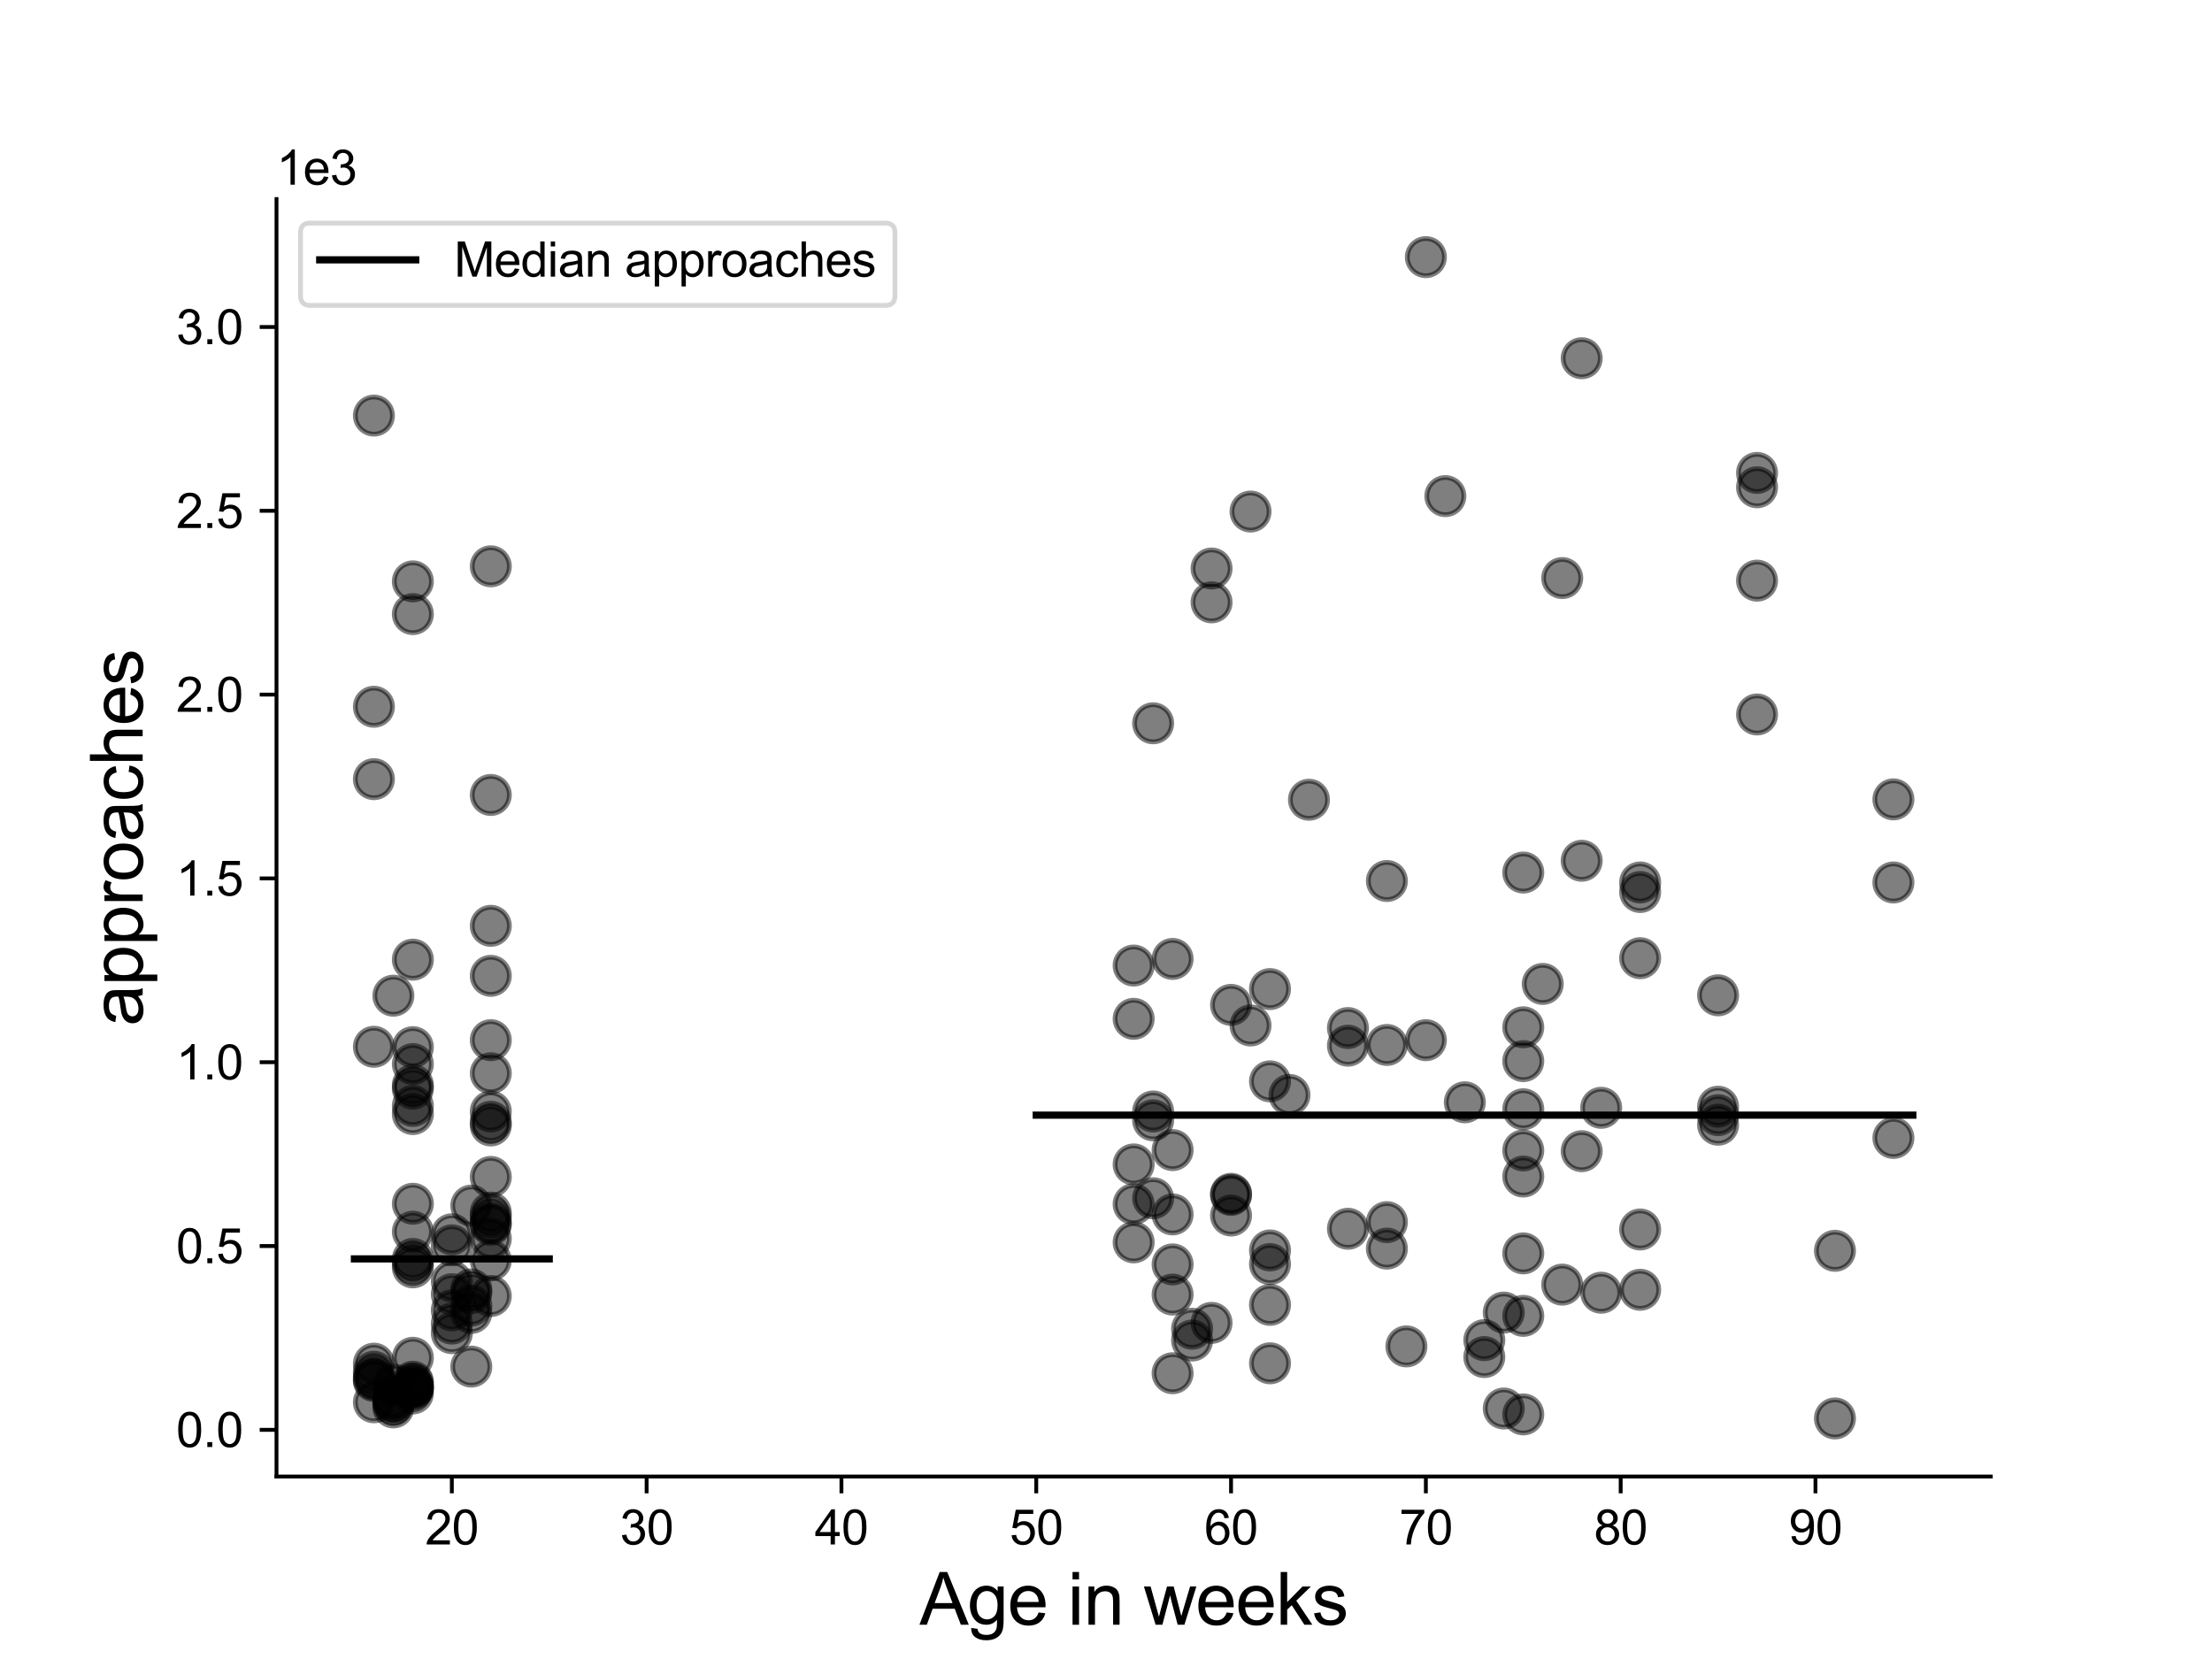 <?xml version="1.0" encoding="utf-8" standalone="no"?>
<!DOCTYPE svg PUBLIC "-//W3C//DTD SVG 1.1//EN"
  "http://www.w3.org/Graphics/SVG/1.1/DTD/svg11.dtd">
<svg xmlns:xlink="http://www.w3.org/1999/xlink" width="460.8pt" height="345.6pt" viewBox="0 0 460.8 345.6" xmlns="http://www.w3.org/2000/svg" version="1.1">
 <defs>
  <style type="text/css">*{stroke-linejoin: round; stroke-linecap: butt}</style>
 </defs>
 <g id="figure_1">
  <g id="patch_1">
   <path d="M 0 345.6 
L 460.8 345.6 
L 460.8 0 
L 0 0 
z
" style="fill: #ffffff"/>
  </g>
  <g id="axes_1">
   <g id="patch_2">
    <path d="M 57.6 307.584 
L 414.72 307.584 
L 414.72 41.472 
L 57.6 41.472 
z
" style="fill: #ffffff"/>
   </g>
   <g id="PathCollection_1">
    <defs>
     <path id="m7495a61e9e" d="M 0 3.873 
C 1.027 3.873 2.012 3.465 2.739 2.739 
C 3.465 2.012 3.873 1.027 3.873 0 
C 3.873 -1.027 3.465 -2.012 2.739 -2.739 
C 2.012 -3.465 1.027 -3.873 0 -3.873 
C -1.027 -3.873 -2.012 -3.465 -2.739 -2.739 
C -3.465 -2.012 -3.873 -1.027 -3.873 0 
C -3.873 1.027 -3.465 2.012 -2.739 2.739 
C -2.012 3.465 -1.027 3.873 0 3.873 
z
" style="stroke: #000000; stroke-opacity: 0.5"/>
    </defs>
    <g clip-path="url(#pf9f57c0292)">
     <use xlink:href="#m7495a61e9e" x="236.16" y="201.14" style="fill-opacity: 0.5; stroke: #000000; stroke-opacity: 0.5"/>
     <use xlink:href="#m7495a61e9e" x="236.16" y="258.806" style="fill-opacity: 0.5; stroke: #000000; stroke-opacity: 0.5"/>
     <use xlink:href="#m7495a61e9e" x="236.16" y="212.244" style="fill-opacity: 0.5; stroke: #000000; stroke-opacity: 0.5"/>
     <use xlink:href="#m7495a61e9e" x="240.218" y="233.381" style="fill-opacity: 0.5; stroke: #000000; stroke-opacity: 0.5"/>
     <use xlink:href="#m7495a61e9e" x="244.276" y="263.4" style="fill-opacity: 0.5; stroke: #000000; stroke-opacity: 0.5"/>
     <use xlink:href="#m7495a61e9e" x="244.276" y="269.68" style="fill-opacity: 0.5; stroke: #000000; stroke-opacity: 0.5"/>
     <use xlink:href="#m7495a61e9e" x="244.276" y="199.762" style="fill-opacity: 0.5; stroke: #000000; stroke-opacity: 0.5"/>
     <use xlink:href="#m7495a61e9e" x="236.16" y="242.57" style="fill-opacity: 0.5; stroke: #000000; stroke-opacity: 0.5"/>
     <use xlink:href="#m7495a61e9e" x="236.16" y="250.841" style="fill-opacity: 0.5; stroke: #000000; stroke-opacity: 0.5"/>
     <use xlink:href="#m7495a61e9e" x="244.276" y="239.584" style="fill-opacity: 0.5; stroke: #000000; stroke-opacity: 0.5"/>
     <use xlink:href="#m7495a61e9e" x="248.335" y="279.253" style="fill-opacity: 0.5; stroke: #000000; stroke-opacity: 0.5"/>
     <use xlink:href="#m7495a61e9e" x="240.218" y="231.543" style="fill-opacity: 0.5; stroke: #000000; stroke-opacity: 0.5"/>
     <use xlink:href="#m7495a61e9e" x="240.218" y="249.616" style="fill-opacity: 0.5; stroke: #000000; stroke-opacity: 0.5"/>
     <use xlink:href="#m7495a61e9e" x="240.218" y="150.673" style="fill-opacity: 0.5; stroke: #000000; stroke-opacity: 0.5"/>
     <use xlink:href="#m7495a61e9e" x="244.276" y="286.069" style="fill-opacity: 0.5; stroke: #000000; stroke-opacity: 0.5"/>
     <use xlink:href="#m7495a61e9e" x="317.324" y="239.66" style="fill-opacity: 0.5; stroke: #000000; stroke-opacity: 0.5"/>
     <use xlink:href="#m7495a61e9e" x="248.335" y="276.802" style="fill-opacity: 0.5; stroke: #000000; stroke-opacity: 0.5"/>
     <use xlink:href="#m7495a61e9e" x="244.276" y="252.985" style="fill-opacity: 0.5; stroke: #000000; stroke-opacity: 0.5"/>
     <use xlink:href="#m7495a61e9e" x="317.324" y="181.765" style="fill-opacity: 0.5; stroke: #000000; stroke-opacity: 0.5"/>
     <use xlink:href="#m7495a61e9e" x="317.324" y="214.006" style="fill-opacity: 0.5; stroke: #000000; stroke-opacity: 0.5"/>
     <use xlink:href="#m7495a61e9e" x="252.393" y="275.577" style="fill-opacity: 0.5; stroke: #000000; stroke-opacity: 0.5"/>
     <use xlink:href="#m7495a61e9e" x="252.393" y="125.478" style="fill-opacity: 0.5; stroke: #000000; stroke-opacity: 0.5"/>
     <use xlink:href="#m7495a61e9e" x="252.393" y="118.432" style="fill-opacity: 0.5; stroke: #000000; stroke-opacity: 0.5"/>
     <use xlink:href="#m7495a61e9e" x="329.498" y="74.628" style="fill-opacity: 0.5; stroke: #000000; stroke-opacity: 0.5"/>
     <use xlink:href="#m7495a61e9e" x="268.625" y="228.097" style="fill-opacity: 0.5; stroke: #000000; stroke-opacity: 0.5"/>
     <use xlink:href="#m7495a61e9e" x="329.498" y="179.314" style="fill-opacity: 0.5; stroke: #000000; stroke-opacity: 0.5"/>
     <use xlink:href="#m7495a61e9e" x="260.509" y="106.562" style="fill-opacity: 0.5; stroke: #000000; stroke-opacity: 0.5"/>
     <use xlink:href="#m7495a61e9e" x="329.498" y="239.813" style="fill-opacity: 0.5; stroke: #000000; stroke-opacity: 0.5"/>
     <use xlink:href="#m7495a61e9e" x="264.567" y="263.324" style="fill-opacity: 0.5; stroke: #000000; stroke-opacity: 0.5"/>
     <use xlink:href="#m7495a61e9e" x="256.451" y="209.334" style="fill-opacity: 0.5; stroke: #000000; stroke-opacity: 0.5"/>
     <use xlink:href="#m7495a61e9e" x="333.556" y="230.777" style="fill-opacity: 0.5; stroke: #000000; stroke-opacity: 0.5"/>
     <use xlink:href="#m7495a61e9e" x="260.509" y="213.623" style="fill-opacity: 0.5; stroke: #000000; stroke-opacity: 0.5"/>
     <use xlink:href="#m7495a61e9e" x="264.567" y="260.49" style="fill-opacity: 0.5; stroke: #000000; stroke-opacity: 0.5"/>
     <use xlink:href="#m7495a61e9e" x="264.567" y="284.001" style="fill-opacity: 0.5; stroke: #000000; stroke-opacity: 0.5"/>
     <use xlink:href="#m7495a61e9e" x="256.451" y="253.215" style="fill-opacity: 0.5; stroke: #000000; stroke-opacity: 0.5"/>
     <use xlink:href="#m7495a61e9e" x="256.451" y="248.697" style="fill-opacity: 0.5; stroke: #000000; stroke-opacity: 0.5"/>
     <use xlink:href="#m7495a61e9e" x="256.451" y="248.927" style="fill-opacity: 0.5; stroke: #000000; stroke-opacity: 0.5"/>
     <use xlink:href="#m7495a61e9e" x="264.567" y="225.263" style="fill-opacity: 0.5; stroke: #000000; stroke-opacity: 0.5"/>
     <use xlink:href="#m7495a61e9e" x="264.567" y="206.041" style="fill-opacity: 0.5; stroke: #000000; stroke-opacity: 0.5"/>
     <use xlink:href="#m7495a61e9e" x="264.567" y="271.824" style="fill-opacity: 0.5; stroke: #000000; stroke-opacity: 0.5"/>
     <use xlink:href="#m7495a61e9e" x="341.673" y="183.833" style="fill-opacity: 0.5; stroke: #000000; stroke-opacity: 0.5"/>
     <use xlink:href="#m7495a61e9e" x="272.684" y="166.602" style="fill-opacity: 0.5; stroke: #000000; stroke-opacity: 0.5"/>
     <use xlink:href="#m7495a61e9e" x="341.673" y="185.824" style="fill-opacity: 0.5; stroke: #000000; stroke-opacity: 0.5"/>
     <use xlink:href="#m7495a61e9e" x="341.673" y="268.685" style="fill-opacity: 0.5; stroke: #000000; stroke-opacity: 0.5"/>
     <use xlink:href="#m7495a61e9e" x="341.673" y="199.608" style="fill-opacity: 0.5; stroke: #000000; stroke-opacity: 0.5"/>
     <use xlink:href="#m7495a61e9e" x="341.673" y="256.125" style="fill-opacity: 0.5; stroke: #000000; stroke-opacity: 0.5"/>
     <use xlink:href="#m7495a61e9e" x="313.265" y="273.433" style="fill-opacity: 0.5; stroke: #000000; stroke-opacity: 0.5"/>
     <use xlink:href="#m7495a61e9e" x="313.265" y="293.42" style="fill-opacity: 0.5; stroke: #000000; stroke-opacity: 0.5"/>
     <use xlink:href="#m7495a61e9e" x="317.324" y="294.646" style="fill-opacity: 0.5; stroke: #000000; stroke-opacity: 0.5"/>
     <use xlink:href="#m7495a61e9e" x="382.255" y="260.567" style="fill-opacity: 0.5; stroke: #000000; stroke-opacity: 0.5"/>
     <use xlink:href="#m7495a61e9e" x="382.255" y="295.488" style="fill-opacity: 0.5; stroke: #000000; stroke-opacity: 0.5"/>
     <use xlink:href="#m7495a61e9e" x="309.207" y="279.176" style="fill-opacity: 0.5; stroke: #000000; stroke-opacity: 0.5"/>
     <use xlink:href="#m7495a61e9e" x="325.44" y="267.612" style="fill-opacity: 0.5; stroke: #000000; stroke-opacity: 0.5"/>
     <use xlink:href="#m7495a61e9e" x="309.207" y="282.699" style="fill-opacity: 0.5; stroke: #000000; stroke-opacity: 0.5"/>
     <use xlink:href="#m7495a61e9e" x="317.324" y="274.122" style="fill-opacity: 0.5; stroke: #000000; stroke-opacity: 0.5"/>
     <use xlink:href="#m7495a61e9e" x="288.916" y="254.594" style="fill-opacity: 0.5; stroke: #000000; stroke-opacity: 0.5"/>
     <use xlink:href="#m7495a61e9e" x="357.905" y="230.547" style="fill-opacity: 0.5; stroke: #000000; stroke-opacity: 0.5"/>
     <use xlink:href="#m7495a61e9e" x="288.916" y="260.107" style="fill-opacity: 0.5; stroke: #000000; stroke-opacity: 0.5"/>
     <use xlink:href="#m7495a61e9e" x="280.8" y="214.159" style="fill-opacity: 0.5; stroke: #000000; stroke-opacity: 0.5"/>
     <use xlink:href="#m7495a61e9e" x="357.905" y="207.343" style="fill-opacity: 0.5; stroke: #000000; stroke-opacity: 0.5"/>
     <use xlink:href="#m7495a61e9e" x="297.033" y="216.686" style="fill-opacity: 0.5; stroke: #000000; stroke-opacity: 0.5"/>
     <use xlink:href="#m7495a61e9e" x="280.8" y="217.835" style="fill-opacity: 0.5; stroke: #000000; stroke-opacity: 0.5"/>
     <use xlink:href="#m7495a61e9e" x="280.8" y="255.972" style="fill-opacity: 0.5; stroke: #000000; stroke-opacity: 0.5"/>
     <use xlink:href="#m7495a61e9e" x="357.905" y="234.3" style="fill-opacity: 0.5; stroke: #000000; stroke-opacity: 0.5"/>
     <use xlink:href="#m7495a61e9e" x="357.905" y="232.309" style="fill-opacity: 0.5; stroke: #000000; stroke-opacity: 0.5"/>
     <use xlink:href="#m7495a61e9e" x="288.916" y="183.526" style="fill-opacity: 0.5; stroke: #000000; stroke-opacity: 0.5"/>
     <use xlink:href="#m7495a61e9e" x="288.916" y="217.682" style="fill-opacity: 0.5; stroke: #000000; stroke-opacity: 0.5"/>
     <use xlink:href="#m7495a61e9e" x="305.149" y="229.628" style="fill-opacity: 0.5; stroke: #000000; stroke-opacity: 0.5"/>
     <use xlink:href="#m7495a61e9e" x="301.091" y="103.346" style="fill-opacity: 0.5; stroke: #000000; stroke-opacity: 0.5"/>
     <use xlink:href="#m7495a61e9e" x="292.975" y="280.478" style="fill-opacity: 0.5; stroke: #000000; stroke-opacity: 0.5"/>
     <use xlink:href="#m7495a61e9e" x="366.022" y="101.508" style="fill-opacity: 0.5; stroke: #000000; stroke-opacity: 0.5"/>
     <use xlink:href="#m7495a61e9e" x="366.022" y="148.835" style="fill-opacity: 0.5; stroke: #000000; stroke-opacity: 0.5"/>
     <use xlink:href="#m7495a61e9e" x="297.033" y="53.568" style="fill-opacity: 0.5; stroke: #000000; stroke-opacity: 0.5"/>
     <use xlink:href="#m7495a61e9e" x="366.022" y="98.521" style="fill-opacity: 0.5; stroke: #000000; stroke-opacity: 0.5"/>
     <use xlink:href="#m7495a61e9e" x="366.022" y="120.959" style="fill-opacity: 0.5; stroke: #000000; stroke-opacity: 0.5"/>
     <use xlink:href="#m7495a61e9e" x="317.324" y="221.051" style="fill-opacity: 0.5; stroke: #000000; stroke-opacity: 0.5"/>
     <use xlink:href="#m7495a61e9e" x="317.324" y="231.083" style="fill-opacity: 0.5; stroke: #000000; stroke-opacity: 0.5"/>
     <use xlink:href="#m7495a61e9e" x="317.324" y="261.103" style="fill-opacity: 0.5; stroke: #000000; stroke-opacity: 0.5"/>
     <use xlink:href="#m7495a61e9e" x="333.556" y="269.297" style="fill-opacity: 0.5; stroke: #000000; stroke-opacity: 0.5"/>
     <use xlink:href="#m7495a61e9e" x="317.324" y="245.098" style="fill-opacity: 0.5; stroke: #000000; stroke-opacity: 0.5"/>
     <use xlink:href="#m7495a61e9e" x="321.382" y="204.969" style="fill-opacity: 0.5; stroke: #000000; stroke-opacity: 0.5"/>
     <use xlink:href="#m7495a61e9e" x="325.44" y="120.423" style="fill-opacity: 0.5; stroke: #000000; stroke-opacity: 0.5"/>
     <use xlink:href="#m7495a61e9e" x="394.429" y="166.525" style="fill-opacity: 0.5; stroke: #000000; stroke-opacity: 0.5"/>
     <use xlink:href="#m7495a61e9e" x="394.429" y="183.833" style="fill-opacity: 0.5; stroke: #000000; stroke-opacity: 0.5"/>
     <use xlink:href="#m7495a61e9e" x="394.429" y="237.057" style="fill-opacity: 0.5; stroke: #000000; stroke-opacity: 0.5"/>
     <use xlink:href="#m7495a61e9e" x="86.007" y="262.252" style="fill-opacity: 0.5; stroke: #000000; stroke-opacity: 0.5"/>
     <use xlink:href="#m7495a61e9e" x="86.007" y="263.094" style="fill-opacity: 0.5; stroke: #000000; stroke-opacity: 0.5"/>
     <use xlink:href="#m7495a61e9e" x="86.007" y="230.394" style="fill-opacity: 0.5; stroke: #000000; stroke-opacity: 0.5"/>
     <use xlink:href="#m7495a61e9e" x="86.007" y="256.585" style="fill-opacity: 0.5; stroke: #000000; stroke-opacity: 0.5"/>
     <use xlink:href="#m7495a61e9e" x="86.007" y="221.664" style="fill-opacity: 0.5; stroke: #000000; stroke-opacity: 0.5"/>
     <use xlink:href="#m7495a61e9e" x="77.891" y="218.064" style="fill-opacity: 0.5; stroke: #000000; stroke-opacity: 0.5"/>
     <use xlink:href="#m7495a61e9e" x="86.007" y="226.795" style="fill-opacity: 0.5; stroke: #000000; stroke-opacity: 0.5"/>
     <use xlink:href="#m7495a61e9e" x="86.007" y="250.765" style="fill-opacity: 0.5; stroke: #000000; stroke-opacity: 0.5"/>
     <use xlink:href="#m7495a61e9e" x="86.007" y="218.141" style="fill-opacity: 0.5; stroke: #000000; stroke-opacity: 0.5"/>
     <use xlink:href="#m7495a61e9e" x="86.007" y="127.928" style="fill-opacity: 0.5; stroke: #000000; stroke-opacity: 0.5"/>
     <use xlink:href="#m7495a61e9e" x="77.891" y="147.227" style="fill-opacity: 0.5; stroke: #000000; stroke-opacity: 0.5"/>
     <use xlink:href="#m7495a61e9e" x="77.891" y="86.574" style="fill-opacity: 0.5; stroke: #000000; stroke-opacity: 0.5"/>
     <use xlink:href="#m7495a61e9e" x="86.007" y="226.029" style="fill-opacity: 0.5; stroke: #000000; stroke-opacity: 0.5"/>
     <use xlink:href="#m7495a61e9e" x="86.007" y="199.915" style="fill-opacity: 0.5; stroke: #000000; stroke-opacity: 0.5"/>
     <use xlink:href="#m7495a61e9e" x="77.891" y="162.313" style="fill-opacity: 0.5; stroke: #000000; stroke-opacity: 0.5"/>
     <use xlink:href="#m7495a61e9e" x="81.949" y="207.42" style="fill-opacity: 0.5; stroke: #000000; stroke-opacity: 0.5"/>
     <use xlink:href="#m7495a61e9e" x="86.007" y="121.113" style="fill-opacity: 0.5; stroke: #000000; stroke-opacity: 0.5"/>
     <use xlink:href="#m7495a61e9e" x="86.007" y="264.013" style="fill-opacity: 0.5; stroke: #000000; stroke-opacity: 0.5"/>
     <use xlink:href="#m7495a61e9e" x="86.007" y="232.079" style="fill-opacity: 0.5; stroke: #000000; stroke-opacity: 0.5"/>
     <use xlink:href="#m7495a61e9e" x="81.949" y="291.965" style="fill-opacity: 0.5; stroke: #000000; stroke-opacity: 0.5"/>
     <use xlink:href="#m7495a61e9e" x="86.007" y="289.285" style="fill-opacity: 0.5; stroke: #000000; stroke-opacity: 0.5"/>
     <use xlink:href="#m7495a61e9e" x="81.949" y="293.191" style="fill-opacity: 0.5; stroke: #000000; stroke-opacity: 0.5"/>
     <use xlink:href="#m7495a61e9e" x="86.007" y="287.83" style="fill-opacity: 0.5; stroke: #000000; stroke-opacity: 0.5"/>
     <use xlink:href="#m7495a61e9e" x="86.007" y="289.285" style="fill-opacity: 0.5; stroke: #000000; stroke-opacity: 0.5"/>
     <use xlink:href="#m7495a61e9e" x="86.007" y="288.902" style="fill-opacity: 0.5; stroke: #000000; stroke-opacity: 0.5"/>
     <use xlink:href="#m7495a61e9e" x="77.891" y="285.762" style="fill-opacity: 0.5; stroke: #000000; stroke-opacity: 0.5"/>
     <use xlink:href="#m7495a61e9e" x="86.007" y="290.28" style="fill-opacity: 0.5; stroke: #000000; stroke-opacity: 0.5"/>
     <use xlink:href="#m7495a61e9e" x="81.949" y="291.046" style="fill-opacity: 0.5; stroke: #000000; stroke-opacity: 0.5"/>
     <use xlink:href="#m7495a61e9e" x="86.007" y="288.902" style="fill-opacity: 0.5; stroke: #000000; stroke-opacity: 0.5"/>
     <use xlink:href="#m7495a61e9e" x="77.891" y="284.077" style="fill-opacity: 0.5; stroke: #000000; stroke-opacity: 0.5"/>
     <use xlink:href="#m7495a61e9e" x="77.891" y="292.118" style="fill-opacity: 0.5; stroke: #000000; stroke-opacity: 0.5"/>
     <use xlink:href="#m7495a61e9e" x="77.891" y="287.677" style="fill-opacity: 0.5; stroke: #000000; stroke-opacity: 0.5"/>
     <use xlink:href="#m7495a61e9e" x="77.891" y="287.37" style="fill-opacity: 0.5; stroke: #000000; stroke-opacity: 0.5"/>
     <use xlink:href="#m7495a61e9e" x="81.949" y="292.501" style="fill-opacity: 0.5; stroke: #000000; stroke-opacity: 0.5"/>
     <use xlink:href="#m7495a61e9e" x="81.949" y="291.582" style="fill-opacity: 0.5; stroke: #000000; stroke-opacity: 0.5"/>
     <use xlink:href="#m7495a61e9e" x="86.007" y="288.213" style="fill-opacity: 0.5; stroke: #000000; stroke-opacity: 0.5"/>
     <use xlink:href="#m7495a61e9e" x="81.949" y="288.443" style="fill-opacity: 0.5; stroke: #000000; stroke-opacity: 0.5"/>
     <use xlink:href="#m7495a61e9e" x="86.007" y="282.852" style="fill-opacity: 0.5; stroke: #000000; stroke-opacity: 0.5"/>
     <use xlink:href="#m7495a61e9e" x="77.891" y="286.758" style="fill-opacity: 0.5; stroke: #000000; stroke-opacity: 0.5"/>
     <use xlink:href="#m7495a61e9e" x="102.24" y="254.747" style="fill-opacity: 0.5; stroke: #000000; stroke-opacity: 0.5"/>
     <use xlink:href="#m7495a61e9e" x="102.24" y="216.686" style="fill-opacity: 0.5; stroke: #000000; stroke-opacity: 0.5"/>
     <use xlink:href="#m7495a61e9e" x="102.24" y="117.973" style="fill-opacity: 0.5; stroke: #000000; stroke-opacity: 0.5"/>
     <use xlink:href="#m7495a61e9e" x="102.24" y="203.284" style="fill-opacity: 0.5; stroke: #000000; stroke-opacity: 0.5"/>
     <use xlink:href="#m7495a61e9e" x="102.24" y="233.687" style="fill-opacity: 0.5; stroke: #000000; stroke-opacity: 0.5"/>
     <use xlink:href="#m7495a61e9e" x="94.124" y="259.418" style="fill-opacity: 0.5; stroke: #000000; stroke-opacity: 0.5"/>
     <use xlink:href="#m7495a61e9e" x="102.24" y="231.543" style="fill-opacity: 0.5; stroke: #000000; stroke-opacity: 0.5"/>
     <use xlink:href="#m7495a61e9e" x="102.24" y="234.453" style="fill-opacity: 0.5; stroke: #000000; stroke-opacity: 0.5"/>
     <use xlink:href="#m7495a61e9e" x="102.24" y="192.869" style="fill-opacity: 0.5; stroke: #000000; stroke-opacity: 0.5"/>
     <use xlink:href="#m7495a61e9e" x="102.24" y="165.606" style="fill-opacity: 0.5; stroke: #000000; stroke-opacity: 0.5"/>
     <use xlink:href="#m7495a61e9e" x="98.182" y="269.374" style="fill-opacity: 0.5; stroke: #000000; stroke-opacity: 0.5"/>
     <use xlink:href="#m7495a61e9e" x="102.24" y="252.603" style="fill-opacity: 0.5; stroke: #000000; stroke-opacity: 0.5"/>
     <use xlink:href="#m7495a61e9e" x="98.182" y="268.608" style="fill-opacity: 0.5; stroke: #000000; stroke-opacity: 0.5"/>
     <use xlink:href="#m7495a61e9e" x="102.24" y="253.598" style="fill-opacity: 0.5; stroke: #000000; stroke-opacity: 0.5"/>
     <use xlink:href="#m7495a61e9e" x="102.24" y="245.174" style="fill-opacity: 0.5; stroke: #000000; stroke-opacity: 0.5"/>
     <use xlink:href="#m7495a61e9e" x="102.24" y="255.13" style="fill-opacity: 0.5; stroke: #000000; stroke-opacity: 0.5"/>
     <use xlink:href="#m7495a61e9e" x="94.124" y="269.604" style="fill-opacity: 0.5; stroke: #000000; stroke-opacity: 0.5"/>
     <use xlink:href="#m7495a61e9e" x="102.24" y="258.04" style="fill-opacity: 0.5; stroke: #000000; stroke-opacity: 0.5"/>
     <use xlink:href="#m7495a61e9e" x="98.182" y="251.147" style="fill-opacity: 0.5; stroke: #000000; stroke-opacity: 0.5"/>
     <use xlink:href="#m7495a61e9e" x="102.24" y="223.578" style="fill-opacity: 0.5; stroke: #000000; stroke-opacity: 0.5"/>
     <use xlink:href="#m7495a61e9e" x="94.124" y="257.121" style="fill-opacity: 0.5; stroke: #000000; stroke-opacity: 0.5"/>
     <use xlink:href="#m7495a61e9e" x="94.124" y="275.73" style="fill-opacity: 0.5; stroke: #000000; stroke-opacity: 0.5"/>
     <use xlink:href="#m7495a61e9e" x="94.124" y="266.923" style="fill-opacity: 0.5; stroke: #000000; stroke-opacity: 0.5"/>
     <use xlink:href="#m7495a61e9e" x="94.124" y="272.973" style="fill-opacity: 0.5; stroke: #000000; stroke-opacity: 0.5"/>
     <use xlink:href="#m7495a61e9e" x="98.182" y="271.978" style="fill-opacity: 0.5; stroke: #000000; stroke-opacity: 0.5"/>
     <use xlink:href="#m7495a61e9e" x="98.182" y="284.69" style="fill-opacity: 0.5; stroke: #000000; stroke-opacity: 0.5"/>
     <use xlink:href="#m7495a61e9e" x="102.24" y="269.986" style="fill-opacity: 0.5; stroke: #000000; stroke-opacity: 0.5"/>
     <use xlink:href="#m7495a61e9e" x="98.182" y="273.509" style="fill-opacity: 0.5; stroke: #000000; stroke-opacity: 0.5"/>
     <use xlink:href="#m7495a61e9e" x="102.24" y="262.558" style="fill-opacity: 0.5; stroke: #000000; stroke-opacity: 0.5"/>
     <use xlink:href="#m7495a61e9e" x="94.124" y="277.721" style="fill-opacity: 0.5; stroke: #000000; stroke-opacity: 0.5"/>
    </g>
   </g>
   <g id="matplotlib.axis_1">
    <g id="xtick_1">
     <g id="line2d_1">
      <defs>
       <path id="m3edce711fa" d="M 0 0 
L 0 3.5 
" style="stroke: #000000; stroke-width: 0.8"/>
      </defs>
      <g>
       <use xlink:href="#m3edce711fa" x="94.124" y="307.584" style="stroke: #000000; stroke-width: 0.8"/>
      </g>
     </g>
     <g id="text_1">
      <!-- 20 -->
      <g transform="translate(88.563 321.742) scale(0.1 -0.1)">
       <defs>
        <path id="ArialMT-32" d="M 3222 541 
L 3222 0 
L 194 0 
Q 188 203 259 391 
Q 375 700 629 1000 
Q 884 1300 1366 1694 
Q 2113 2306 2375 2664 
Q 2638 3022 2638 3341 
Q 2638 3675 2398 3904 
Q 2159 4134 1775 4134 
Q 1369 4134 1125 3890 
Q 881 3647 878 3216 
L 300 3275 
Q 359 3922 746 4261 
Q 1134 4600 1788 4600 
Q 2447 4600 2831 4234 
Q 3216 3869 3216 3328 
Q 3216 3053 3103 2787 
Q 2991 2522 2730 2228 
Q 2469 1934 1863 1422 
Q 1356 997 1212 845 
Q 1069 694 975 541 
L 3222 541 
z
" transform="scale(0.016)"/>
        <path id="ArialMT-30" d="M 266 2259 
Q 266 3072 433 3567 
Q 600 4063 929 4331 
Q 1259 4600 1759 4600 
Q 2128 4600 2406 4451 
Q 2684 4303 2865 4023 
Q 3047 3744 3150 3342 
Q 3253 2941 3253 2259 
Q 3253 1453 3087 958 
Q 2922 463 2592 192 
Q 2263 -78 1759 -78 
Q 1097 -78 719 397 
Q 266 969 266 2259 
z
M 844 2259 
Q 844 1131 1108 757 
Q 1372 384 1759 384 
Q 2147 384 2411 759 
Q 2675 1134 2675 2259 
Q 2675 3391 2411 3762 
Q 2147 4134 1753 4134 
Q 1366 4134 1134 3806 
Q 844 3388 844 2259 
z
" transform="scale(0.016)"/>
       </defs>
       <use xlink:href="#ArialMT-32"/>
       <use xlink:href="#ArialMT-30" transform="translate(55.615 0)"/>
      </g>
     </g>
    </g>
    <g id="xtick_2">
     <g id="line2d_2">
      <g>
       <use xlink:href="#m3edce711fa" x="134.705" y="307.584" style="stroke: #000000; stroke-width: 0.8"/>
      </g>
     </g>
     <g id="text_2">
      <!-- 30 -->
      <g transform="translate(129.145 321.742) scale(0.1 -0.1)">
       <defs>
        <path id="ArialMT-33" d="M 269 1209 
L 831 1284 
Q 928 806 1161 595 
Q 1394 384 1728 384 
Q 2125 384 2398 659 
Q 2672 934 2672 1341 
Q 2672 1728 2419 1979 
Q 2166 2231 1775 2231 
Q 1616 2231 1378 2169 
L 1441 2663 
Q 1497 2656 1531 2656 
Q 1891 2656 2178 2843 
Q 2466 3031 2466 3422 
Q 2466 3731 2256 3934 
Q 2047 4138 1716 4138 
Q 1388 4138 1169 3931 
Q 950 3725 888 3313 
L 325 3413 
Q 428 3978 793 4289 
Q 1159 4600 1703 4600 
Q 2078 4600 2393 4439 
Q 2709 4278 2876 4000 
Q 3044 3722 3044 3409 
Q 3044 3113 2884 2869 
Q 2725 2625 2413 2481 
Q 2819 2388 3044 2092 
Q 3269 1797 3269 1353 
Q 3269 753 2831 336 
Q 2394 -81 1725 -81 
Q 1122 -81 723 278 
Q 325 638 269 1209 
z
" transform="scale(0.016)"/>
       </defs>
       <use xlink:href="#ArialMT-33"/>
       <use xlink:href="#ArialMT-30" transform="translate(55.615 0)"/>
      </g>
     </g>
    </g>
    <g id="xtick_3">
     <g id="line2d_3">
      <g>
       <use xlink:href="#m3edce711fa" x="175.287" y="307.584" style="stroke: #000000; stroke-width: 0.8"/>
      </g>
     </g>
     <g id="text_3">
      <!-- 40 -->
      <g transform="translate(169.726 321.742) scale(0.1 -0.1)">
       <defs>
        <path id="ArialMT-34" d="M 2069 0 
L 2069 1097 
L 81 1097 
L 81 1613 
L 2172 4581 
L 2631 4581 
L 2631 1613 
L 3250 1613 
L 3250 1097 
L 2631 1097 
L 2631 0 
L 2069 0 
z
M 2069 1613 
L 2069 3678 
L 634 1613 
L 2069 1613 
z
" transform="scale(0.016)"/>
       </defs>
       <use xlink:href="#ArialMT-34"/>
       <use xlink:href="#ArialMT-30" transform="translate(55.615 0)"/>
      </g>
     </g>
    </g>
    <g id="xtick_4">
     <g id="line2d_4">
      <g>
       <use xlink:href="#m3edce711fa" x="215.869" y="307.584" style="stroke: #000000; stroke-width: 0.8"/>
      </g>
     </g>
     <g id="text_4">
      <!-- 50 -->
      <g transform="translate(210.308 321.742) scale(0.1 -0.1)">
       <defs>
        <path id="ArialMT-35" d="M 266 1200 
L 856 1250 
Q 922 819 1161 601 
Q 1400 384 1738 384 
Q 2144 384 2425 690 
Q 2706 997 2706 1503 
Q 2706 1984 2436 2262 
Q 2166 2541 1728 2541 
Q 1456 2541 1237 2417 
Q 1019 2294 894 2097 
L 366 2166 
L 809 4519 
L 3088 4519 
L 3088 3981 
L 1259 3981 
L 1013 2750 
Q 1425 3038 1878 3038 
Q 2478 3038 2890 2622 
Q 3303 2206 3303 1553 
Q 3303 931 2941 478 
Q 2500 -78 1738 -78 
Q 1113 -78 717 272 
Q 322 622 266 1200 
z
" transform="scale(0.016)"/>
       </defs>
       <use xlink:href="#ArialMT-35"/>
       <use xlink:href="#ArialMT-30" transform="translate(55.615 0)"/>
      </g>
     </g>
    </g>
    <g id="xtick_5">
     <g id="line2d_5">
      <g>
       <use xlink:href="#m3edce711fa" x="256.451" y="307.584" style="stroke: #000000; stroke-width: 0.8"/>
      </g>
     </g>
     <g id="text_5">
      <!-- 60 -->
      <g transform="translate(250.89 321.742) scale(0.1 -0.1)">
       <defs>
        <path id="ArialMT-36" d="M 3184 3459 
L 2625 3416 
Q 2550 3747 2413 3897 
Q 2184 4138 1850 4138 
Q 1581 4138 1378 3988 
Q 1113 3794 959 3422 
Q 806 3050 800 2363 
Q 1003 2672 1297 2822 
Q 1591 2972 1913 2972 
Q 2475 2972 2870 2558 
Q 3266 2144 3266 1488 
Q 3266 1056 3080 686 
Q 2894 316 2569 119 
Q 2244 -78 1831 -78 
Q 1128 -78 684 439 
Q 241 956 241 2144 
Q 241 3472 731 4075 
Q 1159 4600 1884 4600 
Q 2425 4600 2770 4297 
Q 3116 3994 3184 3459 
z
M 888 1484 
Q 888 1194 1011 928 
Q 1134 663 1356 523 
Q 1578 384 1822 384 
Q 2178 384 2434 671 
Q 2691 959 2691 1453 
Q 2691 1928 2437 2201 
Q 2184 2475 1800 2475 
Q 1419 2475 1153 2201 
Q 888 1928 888 1484 
z
" transform="scale(0.016)"/>
       </defs>
       <use xlink:href="#ArialMT-36"/>
       <use xlink:href="#ArialMT-30" transform="translate(55.615 0)"/>
      </g>
     </g>
    </g>
    <g id="xtick_6">
     <g id="line2d_6">
      <g>
       <use xlink:href="#m3edce711fa" x="297.033" y="307.584" style="stroke: #000000; stroke-width: 0.8"/>
      </g>
     </g>
     <g id="text_6">
      <!-- 70 -->
      <g transform="translate(291.472 321.742) scale(0.1 -0.1)">
       <defs>
        <path id="ArialMT-37" d="M 303 3981 
L 303 4522 
L 3269 4522 
L 3269 4084 
Q 2831 3619 2401 2847 
Q 1972 2075 1738 1259 
Q 1569 684 1522 0 
L 944 0 
Q 953 541 1156 1306 
Q 1359 2072 1739 2783 
Q 2119 3494 2547 3981 
L 303 3981 
z
" transform="scale(0.016)"/>
       </defs>
       <use xlink:href="#ArialMT-37"/>
       <use xlink:href="#ArialMT-30" transform="translate(55.615 0)"/>
      </g>
     </g>
    </g>
    <g id="xtick_7">
     <g id="line2d_7">
      <g>
       <use xlink:href="#m3edce711fa" x="337.615" y="307.584" style="stroke: #000000; stroke-width: 0.8"/>
      </g>
     </g>
     <g id="text_7">
      <!-- 80 -->
      <g transform="translate(332.054 321.742) scale(0.1 -0.1)">
       <defs>
        <path id="ArialMT-38" d="M 1131 2484 
Q 781 2613 612 2850 
Q 444 3088 444 3419 
Q 444 3919 803 4259 
Q 1163 4600 1759 4600 
Q 2359 4600 2725 4251 
Q 3091 3903 3091 3403 
Q 3091 3084 2923 2848 
Q 2756 2613 2416 2484 
Q 2838 2347 3058 2040 
Q 3278 1734 3278 1309 
Q 3278 722 2862 322 
Q 2447 -78 1769 -78 
Q 1091 -78 675 323 
Q 259 725 259 1325 
Q 259 1772 486 2073 
Q 713 2375 1131 2484 
z
M 1019 3438 
Q 1019 3113 1228 2906 
Q 1438 2700 1772 2700 
Q 2097 2700 2305 2904 
Q 2513 3109 2513 3406 
Q 2513 3716 2298 3927 
Q 2084 4138 1766 4138 
Q 1444 4138 1231 3931 
Q 1019 3725 1019 3438 
z
M 838 1322 
Q 838 1081 952 856 
Q 1066 631 1291 507 
Q 1516 384 1775 384 
Q 2178 384 2440 643 
Q 2703 903 2703 1303 
Q 2703 1709 2433 1975 
Q 2163 2241 1756 2241 
Q 1359 2241 1098 1978 
Q 838 1716 838 1322 
z
" transform="scale(0.016)"/>
       </defs>
       <use xlink:href="#ArialMT-38"/>
       <use xlink:href="#ArialMT-30" transform="translate(55.615 0)"/>
      </g>
     </g>
    </g>
    <g id="xtick_8">
     <g id="line2d_8">
      <g>
       <use xlink:href="#m3edce711fa" x="378.196" y="307.584" style="stroke: #000000; stroke-width: 0.8"/>
      </g>
     </g>
     <g id="text_8">
      <!-- 90 -->
      <g transform="translate(372.635 321.742) scale(0.1 -0.1)">
       <defs>
        <path id="ArialMT-39" d="M 350 1059 
L 891 1109 
Q 959 728 1153 556 
Q 1347 384 1650 384 
Q 1909 384 2104 503 
Q 2300 622 2425 820 
Q 2550 1019 2634 1356 
Q 2719 1694 2719 2044 
Q 2719 2081 2716 2156 
Q 2547 1888 2255 1720 
Q 1963 1553 1622 1553 
Q 1053 1553 659 1965 
Q 266 2378 266 3053 
Q 266 3750 677 4175 
Q 1088 4600 1706 4600 
Q 2153 4600 2523 4359 
Q 2894 4119 3086 3673 
Q 3278 3228 3278 2384 
Q 3278 1506 3087 986 
Q 2897 466 2520 194 
Q 2144 -78 1638 -78 
Q 1100 -78 759 220 
Q 419 519 350 1059 
z
M 2653 3081 
Q 2653 3566 2395 3850 
Q 2138 4134 1775 4134 
Q 1400 4134 1122 3828 
Q 844 3522 844 3034 
Q 844 2597 1108 2323 
Q 1372 2050 1759 2050 
Q 2150 2050 2401 2323 
Q 2653 2597 2653 3081 
z
" transform="scale(0.016)"/>
       </defs>
       <use xlink:href="#ArialMT-39"/>
       <use xlink:href="#ArialMT-30" transform="translate(55.615 0)"/>
      </g>
     </g>
    </g>
    <g id="text_9">
     <!-- Age in weeks -->
     <g transform="translate(191.554 338.466) scale(0.15 -0.15)">
      <defs>
       <path id="ArialMT-41" d="M -9 0 
L 1750 4581 
L 2403 4581 
L 4278 0 
L 3588 0 
L 3053 1388 
L 1138 1388 
L 634 0 
L -9 0 
z
M 1313 1881 
L 2866 1881 
L 2388 3150 
Q 2169 3728 2063 4100 
Q 1975 3659 1816 3225 
L 1313 1881 
z
" transform="scale(0.016)"/>
       <path id="ArialMT-67" d="M 319 -275 
L 866 -356 
Q 900 -609 1056 -725 
Q 1266 -881 1628 -881 
Q 2019 -881 2231 -725 
Q 2444 -569 2519 -288 
Q 2563 -116 2559 434 
Q 2191 0 1641 0 
Q 956 0 581 494 
Q 206 988 206 1678 
Q 206 2153 378 2554 
Q 550 2956 876 3175 
Q 1203 3394 1644 3394 
Q 2231 3394 2613 2919 
L 2613 3319 
L 3131 3319 
L 3131 450 
Q 3131 -325 2973 -648 
Q 2816 -972 2473 -1159 
Q 2131 -1347 1631 -1347 
Q 1038 -1347 672 -1080 
Q 306 -813 319 -275 
z
M 784 1719 
Q 784 1066 1043 766 
Q 1303 466 1694 466 
Q 2081 466 2343 764 
Q 2606 1063 2606 1700 
Q 2606 2309 2336 2618 
Q 2066 2928 1684 2928 
Q 1309 2928 1046 2623 
Q 784 2319 784 1719 
z
" transform="scale(0.016)"/>
       <path id="ArialMT-65" d="M 2694 1069 
L 3275 997 
Q 3138 488 2766 206 
Q 2394 -75 1816 -75 
Q 1088 -75 661 373 
Q 234 822 234 1631 
Q 234 2469 665 2931 
Q 1097 3394 1784 3394 
Q 2450 3394 2872 2941 
Q 3294 2488 3294 1666 
Q 3294 1616 3291 1516 
L 816 1516 
Q 847 969 1125 678 
Q 1403 388 1819 388 
Q 2128 388 2347 550 
Q 2566 713 2694 1069 
z
M 847 1978 
L 2700 1978 
Q 2663 2397 2488 2606 
Q 2219 2931 1791 2931 
Q 1403 2931 1139 2672 
Q 875 2413 847 1978 
z
" transform="scale(0.016)"/>
       <path id="ArialMT-20" transform="scale(0.016)"/>
       <path id="ArialMT-69" d="M 425 3934 
L 425 4581 
L 988 4581 
L 988 3934 
L 425 3934 
z
M 425 0 
L 425 3319 
L 988 3319 
L 988 0 
L 425 0 
z
" transform="scale(0.016)"/>
       <path id="ArialMT-6e" d="M 422 0 
L 422 3319 
L 928 3319 
L 928 2847 
Q 1294 3394 1984 3394 
Q 2284 3394 2536 3286 
Q 2788 3178 2913 3003 
Q 3038 2828 3088 2588 
Q 3119 2431 3119 2041 
L 3119 0 
L 2556 0 
L 2556 2019 
Q 2556 2363 2490 2533 
Q 2425 2703 2258 2804 
Q 2091 2906 1866 2906 
Q 1506 2906 1245 2678 
Q 984 2450 984 1813 
L 984 0 
L 422 0 
z
" transform="scale(0.016)"/>
       <path id="ArialMT-77" d="M 1034 0 
L 19 3319 
L 600 3319 
L 1128 1403 
L 1325 691 
Q 1338 744 1497 1375 
L 2025 3319 
L 2603 3319 
L 3100 1394 
L 3266 759 
L 3456 1400 
L 4025 3319 
L 4572 3319 
L 3534 0 
L 2950 0 
L 2422 1988 
L 2294 2553 
L 1622 0 
L 1034 0 
z
" transform="scale(0.016)"/>
       <path id="ArialMT-6b" d="M 425 0 
L 425 4581 
L 988 4581 
L 988 1969 
L 2319 3319 
L 3047 3319 
L 1778 2088 
L 3175 0 
L 2481 0 
L 1384 1697 
L 988 1316 
L 988 0 
L 425 0 
z
" transform="scale(0.016)"/>
       <path id="ArialMT-73" d="M 197 991 
L 753 1078 
Q 800 744 1014 566 
Q 1228 388 1613 388 
Q 2000 388 2187 545 
Q 2375 703 2375 916 
Q 2375 1106 2209 1216 
Q 2094 1291 1634 1406 
Q 1016 1563 777 1677 
Q 538 1791 414 1992 
Q 291 2194 291 2438 
Q 291 2659 392 2848 
Q 494 3038 669 3163 
Q 800 3259 1026 3326 
Q 1253 3394 1513 3394 
Q 1903 3394 2198 3281 
Q 2494 3169 2634 2976 
Q 2775 2784 2828 2463 
L 2278 2388 
Q 2241 2644 2061 2787 
Q 1881 2931 1553 2931 
Q 1166 2931 1000 2803 
Q 834 2675 834 2503 
Q 834 2394 903 2306 
Q 972 2216 1119 2156 
Q 1203 2125 1616 2013 
Q 2213 1853 2448 1751 
Q 2684 1650 2818 1456 
Q 2953 1263 2953 975 
Q 2953 694 2789 445 
Q 2625 197 2315 61 
Q 2006 -75 1616 -75 
Q 969 -75 630 194 
Q 291 463 197 991 
z
" transform="scale(0.016)"/>
      </defs>
      <use xlink:href="#ArialMT-41"/>
      <use xlink:href="#ArialMT-67" transform="translate(66.699 0)"/>
      <use xlink:href="#ArialMT-65" transform="translate(122.314 0)"/>
      <use xlink:href="#ArialMT-20" transform="translate(177.93 0)"/>
      <use xlink:href="#ArialMT-69" transform="translate(205.713 0)"/>
      <use xlink:href="#ArialMT-6e" transform="translate(227.93 0)"/>
      <use xlink:href="#ArialMT-20" transform="translate(283.545 0)"/>
      <use xlink:href="#ArialMT-77" transform="translate(311.328 0)"/>
      <use xlink:href="#ArialMT-65" transform="translate(383.545 0)"/>
      <use xlink:href="#ArialMT-65" transform="translate(439.16 0)"/>
      <use xlink:href="#ArialMT-6b" transform="translate(494.775 0)"/>
      <use xlink:href="#ArialMT-73" transform="translate(544.775 0)"/>
     </g>
    </g>
   </g>
   <g id="matplotlib.axis_2">
    <g id="ytick_1">
     <g id="line2d_9">
      <defs>
       <path id="m546776e1fe" d="M 0 0 
L -3.5 0 
" style="stroke: #000000; stroke-width: 0.8"/>
      </defs>
      <g>
       <use xlink:href="#m546776e1fe" x="57.6" y="297.862" style="stroke: #000000; stroke-width: 0.8"/>
      </g>
     </g>
     <g id="text_10">
      <!-- 0.0 -->
      <g transform="translate(36.7 301.441) scale(0.1 -0.1)">
       <defs>
        <path id="ArialMT-2e" d="M 581 0 
L 581 641 
L 1222 641 
L 1222 0 
L 581 0 
z
" transform="scale(0.016)"/>
       </defs>
       <use xlink:href="#ArialMT-30"/>
       <use xlink:href="#ArialMT-2e" transform="translate(55.615 0)"/>
       <use xlink:href="#ArialMT-30" transform="translate(83.398 0)"/>
      </g>
     </g>
    </g>
    <g id="ytick_2">
     <g id="line2d_10">
      <g>
       <use xlink:href="#m546776e1fe" x="57.6" y="259.571" style="stroke: #000000; stroke-width: 0.8"/>
      </g>
     </g>
     <g id="text_11">
      <!-- 0.5 -->
      <g transform="translate(36.7 263.15) scale(0.1 -0.1)">
       <use xlink:href="#ArialMT-30"/>
       <use xlink:href="#ArialMT-2e" transform="translate(55.615 0)"/>
       <use xlink:href="#ArialMT-35" transform="translate(83.398 0)"/>
      </g>
     </g>
    </g>
    <g id="ytick_3">
     <g id="line2d_11">
      <g>
       <use xlink:href="#m546776e1fe" x="57.6" y="221.281" style="stroke: #000000; stroke-width: 0.8"/>
      </g>
     </g>
     <g id="text_12">
      <!-- 1.0 -->
      <g transform="translate(36.7 224.86) scale(0.1 -0.1)">
       <defs>
        <path id="ArialMT-31" d="M 2384 0 
L 1822 0 
L 1822 3584 
Q 1619 3391 1289 3197 
Q 959 3003 697 2906 
L 697 3450 
Q 1169 3672 1522 3987 
Q 1875 4303 2022 4600 
L 2384 4600 
L 2384 0 
z
" transform="scale(0.016)"/>
       </defs>
       <use xlink:href="#ArialMT-31"/>
       <use xlink:href="#ArialMT-2e" transform="translate(55.615 0)"/>
       <use xlink:href="#ArialMT-30" transform="translate(83.398 0)"/>
      </g>
     </g>
    </g>
    <g id="ytick_4">
     <g id="line2d_12">
      <g>
       <use xlink:href="#m546776e1fe" x="57.6" y="182.99" style="stroke: #000000; stroke-width: 0.8"/>
      </g>
     </g>
     <g id="text_13">
      <!-- 1.5 -->
      <g transform="translate(36.7 186.569) scale(0.1 -0.1)">
       <use xlink:href="#ArialMT-31"/>
       <use xlink:href="#ArialMT-2e" transform="translate(55.615 0)"/>
       <use xlink:href="#ArialMT-35" transform="translate(83.398 0)"/>
      </g>
     </g>
    </g>
    <g id="ytick_5">
     <g id="line2d_13">
      <g>
       <use xlink:href="#m546776e1fe" x="57.6" y="144.7" style="stroke: #000000; stroke-width: 0.8"/>
      </g>
     </g>
     <g id="text_14">
      <!-- 2.0 -->
      <g transform="translate(36.7 148.279) scale(0.1 -0.1)">
       <use xlink:href="#ArialMT-32"/>
       <use xlink:href="#ArialMT-2e" transform="translate(55.615 0)"/>
       <use xlink:href="#ArialMT-30" transform="translate(83.398 0)"/>
      </g>
     </g>
    </g>
    <g id="ytick_6">
     <g id="line2d_14">
      <g>
       <use xlink:href="#m546776e1fe" x="57.6" y="106.409" style="stroke: #000000; stroke-width: 0.8"/>
      </g>
     </g>
     <g id="text_15">
      <!-- 2.5 -->
      <g transform="translate(36.7 109.988) scale(0.1 -0.1)">
       <use xlink:href="#ArialMT-32"/>
       <use xlink:href="#ArialMT-2e" transform="translate(55.615 0)"/>
       <use xlink:href="#ArialMT-35" transform="translate(83.398 0)"/>
      </g>
     </g>
    </g>
    <g id="ytick_7">
     <g id="line2d_15">
      <g>
       <use xlink:href="#m546776e1fe" x="57.6" y="68.118" style="stroke: #000000; stroke-width: 0.8"/>
      </g>
     </g>
     <g id="text_16">
      <!-- 3.0 -->
      <g transform="translate(36.7 71.697) scale(0.1 -0.1)">
       <use xlink:href="#ArialMT-33"/>
       <use xlink:href="#ArialMT-2e" transform="translate(55.615 0)"/>
       <use xlink:href="#ArialMT-30" transform="translate(83.398 0)"/>
      </g>
     </g>
    </g>
    <g id="text_17">
     <!-- approaches -->
     <g transform="translate(29.719 213.72) rotate(-90) scale(0.15 -0.15)">
      <defs>
       <path id="ArialMT-61" d="M 2588 409 
Q 2275 144 1986 34 
Q 1697 -75 1366 -75 
Q 819 -75 525 192 
Q 231 459 231 875 
Q 231 1119 342 1320 
Q 453 1522 633 1644 
Q 813 1766 1038 1828 
Q 1203 1872 1538 1913 
Q 2219 1994 2541 2106 
Q 2544 2222 2544 2253 
Q 2544 2597 2384 2738 
Q 2169 2928 1744 2928 
Q 1347 2928 1158 2789 
Q 969 2650 878 2297 
L 328 2372 
Q 403 2725 575 2942 
Q 747 3159 1072 3276 
Q 1397 3394 1825 3394 
Q 2250 3394 2515 3294 
Q 2781 3194 2906 3042 
Q 3031 2891 3081 2659 
Q 3109 2516 3109 2141 
L 3109 1391 
Q 3109 606 3145 398 
Q 3181 191 3288 0 
L 2700 0 
Q 2613 175 2588 409 
z
M 2541 1666 
Q 2234 1541 1622 1453 
Q 1275 1403 1131 1340 
Q 988 1278 909 1158 
Q 831 1038 831 891 
Q 831 666 1001 516 
Q 1172 366 1500 366 
Q 1825 366 2078 508 
Q 2331 650 2450 897 
Q 2541 1088 2541 1459 
L 2541 1666 
z
" transform="scale(0.016)"/>
       <path id="ArialMT-70" d="M 422 -1272 
L 422 3319 
L 934 3319 
L 934 2888 
Q 1116 3141 1344 3267 
Q 1572 3394 1897 3394 
Q 2322 3394 2647 3175 
Q 2972 2956 3137 2557 
Q 3303 2159 3303 1684 
Q 3303 1175 3120 767 
Q 2938 359 2589 142 
Q 2241 -75 1856 -75 
Q 1575 -75 1351 44 
Q 1128 163 984 344 
L 984 -1272 
L 422 -1272 
z
M 931 1641 
Q 931 1000 1190 694 
Q 1450 388 1819 388 
Q 2194 388 2461 705 
Q 2728 1022 2728 1688 
Q 2728 2322 2467 2637 
Q 2206 2953 1844 2953 
Q 1484 2953 1207 2617 
Q 931 2281 931 1641 
z
" transform="scale(0.016)"/>
       <path id="ArialMT-72" d="M 416 0 
L 416 3319 
L 922 3319 
L 922 2816 
Q 1116 3169 1280 3281 
Q 1444 3394 1641 3394 
Q 1925 3394 2219 3213 
L 2025 2691 
Q 1819 2813 1613 2813 
Q 1428 2813 1281 2702 
Q 1134 2591 1072 2394 
Q 978 2094 978 1738 
L 978 0 
L 416 0 
z
" transform="scale(0.016)"/>
       <path id="ArialMT-6f" d="M 213 1659 
Q 213 2581 725 3025 
Q 1153 3394 1769 3394 
Q 2453 3394 2887 2945 
Q 3322 2497 3322 1706 
Q 3322 1066 3130 698 
Q 2938 331 2570 128 
Q 2203 -75 1769 -75 
Q 1072 -75 642 372 
Q 213 819 213 1659 
z
M 791 1659 
Q 791 1022 1069 705 
Q 1347 388 1769 388 
Q 2188 388 2466 706 
Q 2744 1025 2744 1678 
Q 2744 2294 2464 2611 
Q 2184 2928 1769 2928 
Q 1347 2928 1069 2612 
Q 791 2297 791 1659 
z
" transform="scale(0.016)"/>
       <path id="ArialMT-63" d="M 2588 1216 
L 3141 1144 
Q 3050 572 2676 248 
Q 2303 -75 1759 -75 
Q 1078 -75 664 370 
Q 250 816 250 1647 
Q 250 2184 428 2587 
Q 606 2991 970 3192 
Q 1334 3394 1763 3394 
Q 2303 3394 2647 3120 
Q 2991 2847 3088 2344 
L 2541 2259 
Q 2463 2594 2264 2762 
Q 2066 2931 1784 2931 
Q 1359 2931 1093 2626 
Q 828 2322 828 1663 
Q 828 994 1084 691 
Q 1341 388 1753 388 
Q 2084 388 2306 591 
Q 2528 794 2588 1216 
z
" transform="scale(0.016)"/>
       <path id="ArialMT-68" d="M 422 0 
L 422 4581 
L 984 4581 
L 984 2938 
Q 1378 3394 1978 3394 
Q 2347 3394 2619 3248 
Q 2891 3103 3008 2847 
Q 3125 2591 3125 2103 
L 3125 0 
L 2563 0 
L 2563 2103 
Q 2563 2525 2380 2717 
Q 2197 2909 1863 2909 
Q 1613 2909 1392 2779 
Q 1172 2650 1078 2428 
Q 984 2206 984 1816 
L 984 0 
L 422 0 
z
" transform="scale(0.016)"/>
      </defs>
      <use xlink:href="#ArialMT-61"/>
      <use xlink:href="#ArialMT-70" transform="translate(55.615 0)"/>
      <use xlink:href="#ArialMT-70" transform="translate(111.23 0)"/>
      <use xlink:href="#ArialMT-72" transform="translate(166.846 0)"/>
      <use xlink:href="#ArialMT-6f" transform="translate(200.146 0)"/>
      <use xlink:href="#ArialMT-61" transform="translate(255.762 0)"/>
      <use xlink:href="#ArialMT-63" transform="translate(311.377 0)"/>
      <use xlink:href="#ArialMT-68" transform="translate(361.377 0)"/>
      <use xlink:href="#ArialMT-65" transform="translate(416.992 0)"/>
      <use xlink:href="#ArialMT-73" transform="translate(472.607 0)"/>
     </g>
    </g>
    <g id="text_18">
     <!-- 1e3 -->
     <g transform="translate(57.6 38.472) scale(0.1 -0.1)">
      <use xlink:href="#ArialMT-31"/>
      <use xlink:href="#ArialMT-65" transform="translate(55.615 0)"/>
      <use xlink:href="#ArialMT-33" transform="translate(111.23 0)"/>
     </g>
    </g>
   </g>
   <g id="line2d_16">
    <path d="M 73.833 262.252 
L 114.415 262.252 
" clip-path="url(#pf9f57c0292)" style="fill: none; stroke: #000000; stroke-width: 1.5; stroke-linecap: square"/>
   </g>
   <g id="line2d_17">
    <path d="M 215.869 232.309 
L 398.487 232.309 
" clip-path="url(#pf9f57c0292)" style="fill: none; stroke: #000000; stroke-width: 1.5; stroke-linecap: square"/>
   </g>
   <g id="patch_3">
    <path d="M 57.6 307.584 
L 57.6 41.472 
" style="fill: none; stroke: #000000; stroke-width: 0.8; stroke-linejoin: miter; stroke-linecap: square"/>
   </g>
   <g id="patch_4">
    <path d="M 57.6 307.584 
L 414.72 307.584 
" style="fill: none; stroke: #000000; stroke-width: 0.8; stroke-linejoin: miter; stroke-linecap: square"/>
   </g>
   <g id="legend_1">
    <g id="patch_5">
     <path d="M 64.6 63.617 
L 184.43 63.617 
Q 186.43 63.617 186.43 61.617 
L 186.43 48.472 
Q 186.43 46.472 184.43 46.472 
L 64.6 46.472 
Q 62.6 46.472 62.6 48.472 
L 62.6 61.617 
Q 62.6 63.617 64.6 63.617 
z
" style="fill: #ffffff; opacity: 0.8; stroke: #cccccc; stroke-linejoin: miter"/>
    </g>
    <g id="line2d_18">
     <path d="M 66.6 54.13 
L 76.6 54.13 
L 86.6 54.13 
" style="fill: none; stroke: #000000; stroke-width: 1.5; stroke-linecap: square"/>
    </g>
    <g id="text_19">
     <!-- Median approaches -->
     <g transform="translate(94.6 57.63) scale(0.1 -0.1)">
      <defs>
       <path id="ArialMT-4d" d="M 475 0 
L 475 4581 
L 1388 4581 
L 2472 1338 
Q 2622 884 2691 659 
Q 2769 909 2934 1394 
L 4031 4581 
L 4847 4581 
L 4847 0 
L 4263 0 
L 4263 3834 
L 2931 0 
L 2384 0 
L 1059 3900 
L 1059 0 
L 475 0 
z
" transform="scale(0.016)"/>
       <path id="ArialMT-64" d="M 2575 0 
L 2575 419 
Q 2259 -75 1647 -75 
Q 1250 -75 917 144 
Q 584 363 401 755 
Q 219 1147 219 1656 
Q 219 2153 384 2558 
Q 550 2963 881 3178 
Q 1213 3394 1622 3394 
Q 1922 3394 2156 3267 
Q 2391 3141 2538 2938 
L 2538 4581 
L 3097 4581 
L 3097 0 
L 2575 0 
z
M 797 1656 
Q 797 1019 1065 703 
Q 1334 388 1700 388 
Q 2069 388 2326 689 
Q 2584 991 2584 1609 
Q 2584 2291 2321 2609 
Q 2059 2928 1675 2928 
Q 1300 2928 1048 2622 
Q 797 2316 797 1656 
z
" transform="scale(0.016)"/>
      </defs>
      <use xlink:href="#ArialMT-4d"/>
      <use xlink:href="#ArialMT-65" transform="translate(83.301 0)"/>
      <use xlink:href="#ArialMT-64" transform="translate(138.916 0)"/>
      <use xlink:href="#ArialMT-69" transform="translate(194.531 0)"/>
      <use xlink:href="#ArialMT-61" transform="translate(216.748 0)"/>
      <use xlink:href="#ArialMT-6e" transform="translate(272.363 0)"/>
      <use xlink:href="#ArialMT-20" transform="translate(327.979 0)"/>
      <use xlink:href="#ArialMT-61" transform="translate(355.762 0)"/>
      <use xlink:href="#ArialMT-70" transform="translate(411.377 0)"/>
      <use xlink:href="#ArialMT-70" transform="translate(466.992 0)"/>
      <use xlink:href="#ArialMT-72" transform="translate(522.607 0)"/>
      <use xlink:href="#ArialMT-6f" transform="translate(555.908 0)"/>
      <use xlink:href="#ArialMT-61" transform="translate(611.523 0)"/>
      <use xlink:href="#ArialMT-63" transform="translate(667.139 0)"/>
      <use xlink:href="#ArialMT-68" transform="translate(717.139 0)"/>
      <use xlink:href="#ArialMT-65" transform="translate(772.754 0)"/>
      <use xlink:href="#ArialMT-73" transform="translate(828.369 0)"/>
     </g>
    </g>
   </g>
  </g>
 </g>
 <defs>
  <clipPath id="pf9f57c0292">
   <rect x="57.6" y="41.472" width="357.12" height="266.112"/>
  </clipPath>
 </defs>
</svg>
